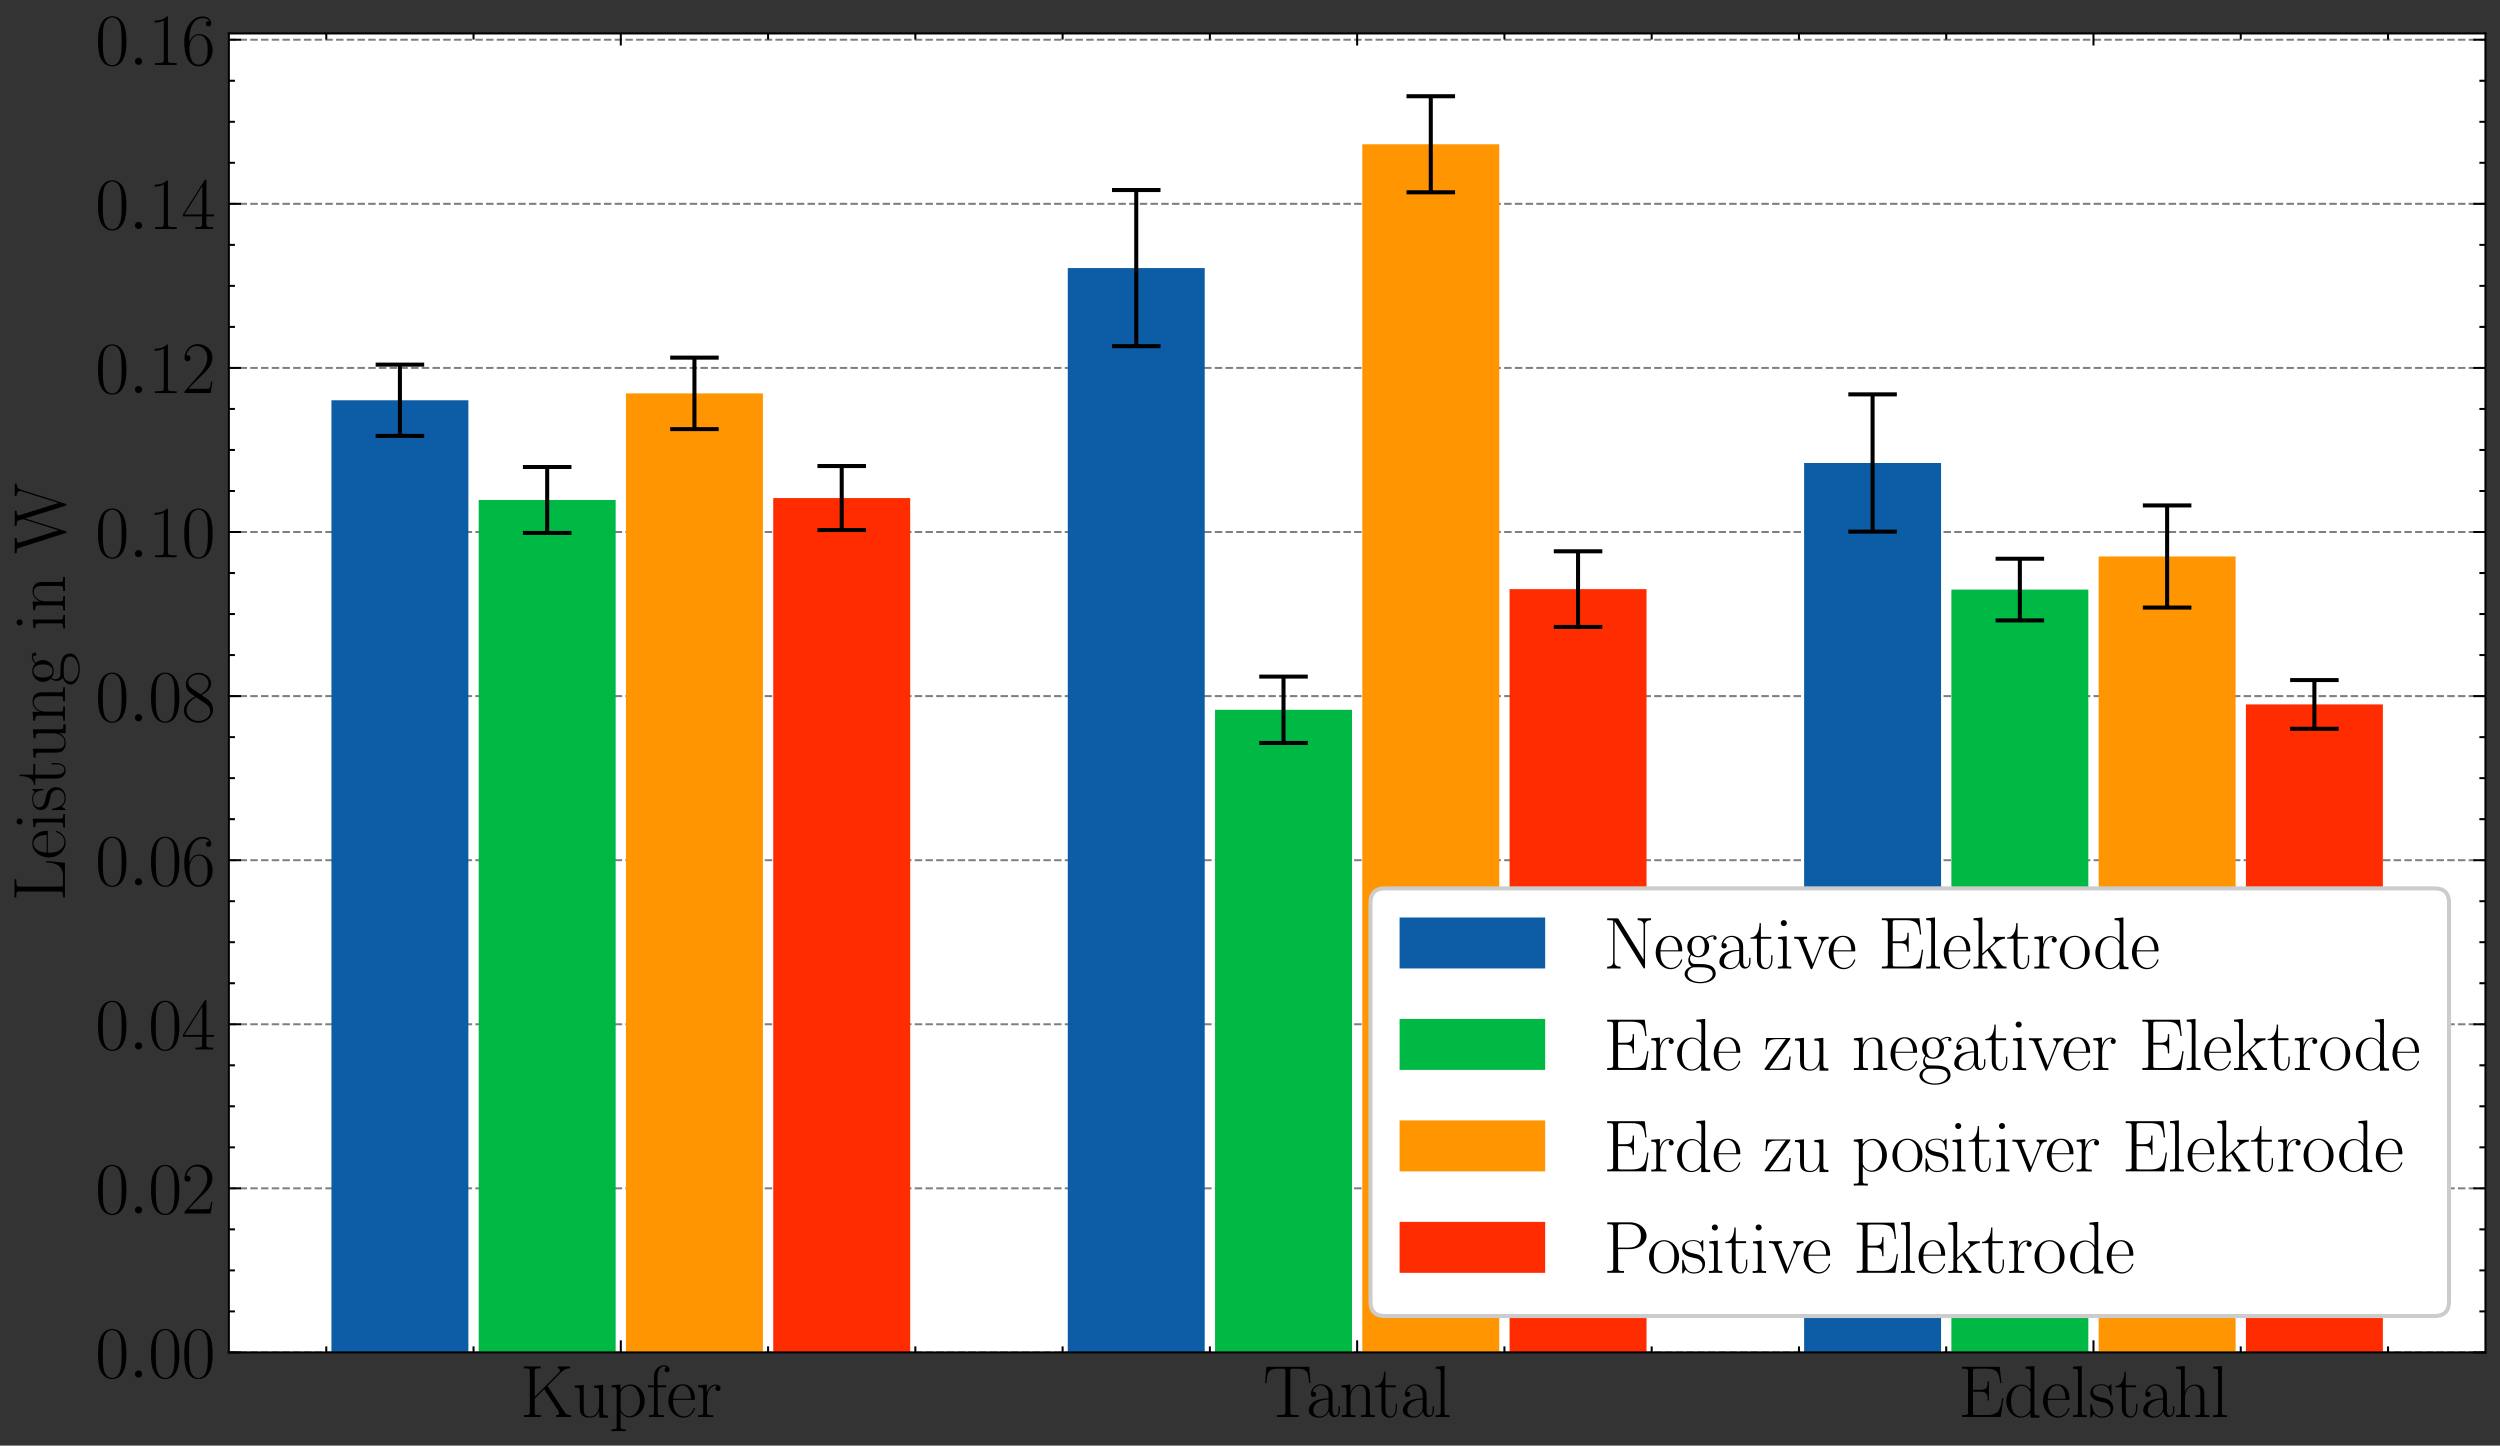 <?xml version="1.0" encoding="utf-8" standalone="no"?>
<!DOCTYPE svg PUBLIC "-//W3C//DTD SVG 1.1//EN"
  "http://www.w3.org/Graphics/SVG/1.1/DTD/svg11.dtd">
<svg xmlns:xlink="http://www.w3.org/1999/xlink" width="618.192pt" height="357.468pt" viewBox="0 0 618.192 357.468" xmlns="http://www.w3.org/2000/svg" version="1.1">
 <rect x="0" y="0" width="618.192" height="357.468" fill="#333333" stroke="none"/>
 <defs>
  <style type="text/css">*{stroke-linejoin: round; stroke-linecap: butt}</style>
 </defs>
 <g id="figure_1">
  <g id="patch_1">
   <path d="M 0 357.468 
L 618.192 357.468 
L 618.192 0 
L 0 0 
L 0 357.468 
z
" style="fill: none"/>
  </g>
  <g id="axes_1">
   <g id="patch_2">
    <path d="M 56.592 334.427 
L 614.592 334.427 
L 614.592 8.267 
L 56.592 8.267 
z
" style="fill: #ffffff"/>
   </g>
   <g id="matplotlib.axis_1">
    <g id="xtick_1">
     <g id="line2d_1">
      <defs>
       <path id="m9440e226f7" d="M 0 0 
L 0 -3 
" style="stroke: #000000; stroke-width: 0.5"/>
      </defs>
      <g>
       <use xlink:href="#m9440e226f7" x="153.512" y="334.427" style="stroke: #000000; stroke-width: 0.5"/>
      </g>
     </g>
     <g id="line2d_2">
      <defs>
       <path id="md62324f6bb" d="M 0 0 
L 0 3 
" style="stroke: #000000; stroke-width: 0.5"/>
      </defs>
      <g>
       <use xlink:href="#md62324f6bb" x="153.512" y="8.267" style="stroke: #000000; stroke-width: 0.5"/>
      </g>
     </g>
     <g id="text_1">
      <!-- Kupfer -->
      <g transform="translate(128.609 350.38)scale(0.18 -0.18)">
       <defs>
        <path id="CMR17-4b" d="M 2362 2675 
L 3469 3782 
C 3699 4006 3942 4186 4301 4186 
L 4301 4352 
C 4173 4352 4013 4352 3885 4352 
C 3712 4352 3411 4352 3245 4358 
L 3245 4192 
C 3411 4180 3437 4065 3437 4019 
C 3437 3975 3411 3905 3386 3867 
L 1261 1738 
L 1261 3900 
C 1261 4186 1331 4186 1773 4186 
L 1773 4352 
C 1587 4352 1248 4352 1050 4352 
C 851 4352 512 4352 326 4352 
L 326 4186 
C 768 4186 838 4186 838 3899 
L 838 446 
C 838 160 768 160 326 160 
L 326 0 
C 512 0 851 0 1050 0 
C 1248 0 1587 0 1773 0 
L 1773 160 
C 1331 160 1261 160 1261 447 
L 1261 1579 
L 2080 2390 
L 3290 537 
C 3328 473 3373 390 3373 326 
C 3373 160 3194 160 3110 160 
L 3110 0 
C 3315 0 3610 0 3821 0 
C 3974 0 4237 0 4384 -6 
L 4384 160 
C 4077 160 3981 198 3789 493 
L 2362 2675 
z
" transform="scale(0.016)"/>
        <path id="CMR17-75" d="M 1882 2693 
L 1882 2528 
C 2259 2528 2317 2489 2317 2186 
L 2317 1032 
C 2317 500 2029 38 1555 38 
C 1030 38 986 348 986 678 
L 986 2763 
L 211 2693 
L 211 2528 
C 467 2528 640 2528 646 2274 
L 646 1058 
C 646 633 646 361 813 183 
C 896 101 1056 -64 1517 -64 
C 2061 -64 2272 377 2323 506 
L 2330 506 
L 2330 -63 
L 3091 -63 
L 3091 128 
C 2714 128 2656 166 2656 473 
L 2656 2763 
L 1882 2693 
z
" transform="scale(0.016)"/>
        <path id="CMR17-70" d="M 1408 -1063 
C 998 -1063 973 -1037 973 -789 
L 973 402 
C 1158 134 1427 -38 1766 -38 
C 2406 -38 3053 523 3053 1388 
C 3053 2191 2496 2802 1837 2802 
C 1453 2802 1139 2592 960 2338 
L 960 2802 
L 198 2732 
L 198 2567 
C 576 2567 634 2528 634 2223 
L 634 -789 
C 634 -1031 608 -1063 198 -1063 
L 198 -1228 
C 352 -1216 634 -1216 800 -1216 
C 966 -1216 1254 -1216 1408 -1228 
L 1408 -1063 
z
M 973 2012 
C 973 2102 973 2235 1222 2471 
C 1254 2497 1472 2688 1792 2688 
C 2259 2688 2643 2108 2643 1382 
C 2643 656 2234 64 1728 64 
C 1498 64 1248 172 1056 472 
C 973 612 973 650 973 752 
L 973 2012 
z
" transform="scale(0.016)"/>
        <path id="CMR17-66" d="M 979 2560 
L 1709 2560 
L 1709 2725 
L 966 2725 
L 966 3494 
C 966 4022 1235 4352 1510 4352 
C 1594 4352 1690 4327 1754 4282 
C 1702 4269 1568 4225 1568 4067 
C 1568 3901 1696 3850 1786 3850 
C 1875 3850 2003 3901 2003 4067 
C 2003 4308 1773 4454 1517 4454 
C 1152 4454 653 4156 653 3481 
L 653 2725 
L 141 2725 
L 141 2560 
L 653 2560 
L 653 427 
C 653 184 627 153 218 153 
L 218 -13 
C 371 0 666 0 832 0 
C 1018 0 1344 0 1517 -13 
L 1517 153 
C 1056 153 979 153 979 439 
L 979 2560 
z
" transform="scale(0.016)"/>
        <path id="CMR17-65" d="M 2438 1472 
C 2464 1498 2464 1511 2464 1576 
C 2464 2238 2118 2816 1389 2816 
C 710 2816 173 2169 173 1383 
C 173 551 781 -64 1459 -64 
C 2176 -64 2458 607 2458 740 
C 2458 784 2419 784 2406 784 
C 2362 784 2355 771 2330 696 
C 2189 265 1837 51 1504 51 
C 1229 51 954 203 781 480 
C 582 803 582 1176 582 1472 
L 2438 1472 
z
M 589 1568 
C 634 2505 1126 2714 1382 2714 
C 1818 2714 2112 2297 2118 1568 
L 589 1568 
z
" transform="scale(0.016)"/>
        <path id="CMR17-72" d="M 960 1497 
C 960 2112 1222 2688 1702 2688 
C 1747 2688 1792 2682 1837 2662 
C 1837 2662 1696 2617 1696 2452 
C 1696 2298 1818 2234 1914 2234 
C 1990 2234 2131 2279 2131 2458 
C 2131 2663 1926 2790 1709 2790 
C 1222 2790 1011 2317 947 2093 
L 941 2093 
L 941 2790 
L 198 2720 
L 198 2554 
C 576 2554 634 2515 634 2208 
L 634 428 
C 634 184 608 153 198 153 
L 198 -13 
C 352 0 646 0 813 0 
C 998 0 1325 0 1498 -13 
L 1498 153 
C 1037 153 960 153 960 440 
L 960 1497 
z
" transform="scale(0.016)"/>
       </defs>
       <use xlink:href="#CMR17-4b" transform="scale(0.996)"/>
       <use xlink:href="#CMR17-75" transform="translate(71.675 0)scale(0.996)"/>
       <use xlink:href="#CMR17-70" transform="translate(122.57 0)scale(0.996)"/>
       <use xlink:href="#CMR17-66" transform="translate(173.466 0)scale(0.996)"/>
       <use xlink:href="#CMR17-65" transform="translate(200.939 0)scale(0.996)"/>
       <use xlink:href="#CMR17-72" transform="translate(241.425 0)scale(0.996)"/>
      </g>
     </g>
    </g>
    <g id="xtick_2">
     <g id="line2d_3">
      <g>
       <use xlink:href="#m9440e226f7" x="335.592" y="334.427" style="stroke: #000000; stroke-width: 0.5"/>
      </g>
     </g>
     <g id="line2d_4">
      <g>
       <use xlink:href="#md62324f6bb" x="335.592" y="8.267" style="stroke: #000000; stroke-width: 0.5"/>
      </g>
     </g>
     <g id="text_2">
      <!-- Tantal -->
      <g transform="translate(312.324 350.38)scale(0.18 -0.18)">
       <defs>
        <path id="CMR17-54" d="M 3981 4326 
L 288 4326 
L 179 2918 
L 294 2918 
C 378 3976 467 4160 1453 4160 
C 1568 4160 1754 4160 1805 4154 
C 1926 4135 1926 4058 1926 3912 
L 1926 459 
C 1926 230 1907 160 1376 160 
L 1197 160 
L 1197 0 
C 1504 0 1824 0 2138 0 
C 2451 0 2771 0 3078 0 
L 3078 160 
L 2899 160 
C 2368 160 2349 230 2349 459 
L 2349 3912 
C 2349 4052 2349 4129 2464 4154 
C 2515 4160 2701 4160 2816 4160 
C 3795 4160 3891 3976 3974 2918 
L 4090 2918 
L 3981 4326 
z
" transform="scale(0.016)"/>
        <path id="CMR17-61" d="M 2304 1653 
C 2304 2072 2304 2294 2035 2543 
C 1798 2752 1523 2816 1306 2816 
C 800 2816 435 2407 435 1971 
C 435 1728 627 1728 666 1728 
C 749 1728 896 1778 896 1954 
C 896 2112 774 2181 666 2181 
C 640 2181 608 2174 589 2168 
C 723 2592 1069 2714 1293 2714 
C 1613 2714 1965 2429 1965 1885 
L 1965 1600 
C 1587 1600 1133 1549 774 1357 
C 371 1133 256 813 256 570 
C 256 77 832 -64 1171 -64 
C 1523 -64 1850 139 1990 511 
C 2003 233 2182 -18 2464 -18 
C 2598 -18 2938 70 2938 567 
L 2938 920 
L 2822 920 
L 2822 562 
C 2822 178 2650 128 2566 128 
C 2304 128 2304 458 2304 738 
L 2304 1653 
z
M 1965 870 
C 1965 317 1568 38 1216 38 
C 896 38 646 275 646 570 
C 646 761 730 1100 1101 1305 
C 1408 1478 1760 1504 1965 1504 
L 1965 870 
z
" transform="scale(0.016)"/>
        <path id="CMR17-6e" d="M 2656 1933 
C 2656 2259 2592 2790 1837 2790 
C 1331 2790 1069 2400 973 2144 
L 966 2144 
L 966 2790 
L 211 2720 
L 211 2554 
C 589 2554 646 2515 646 2208 
L 646 428 
C 646 184 621 153 211 153 
L 211 -13 
C 365 0 646 0 813 0 
C 979 0 1267 0 1421 -13 
L 1421 153 
C 1011 153 986 178 986 428 
L 986 1658 
C 986 2247 1344 2688 1792 2688 
C 2266 2688 2317 2266 2317 1958 
L 2317 428 
C 2317 184 2291 153 1882 153 
L 1882 -13 
C 2035 0 2317 0 2483 0 
C 2650 0 2938 0 3091 -13 
L 3091 153 
C 2682 153 2656 178 2656 428 
L 2656 1933 
z
" transform="scale(0.016)"/>
        <path id="CMR17-74" d="M 966 2560 
L 1862 2560 
L 1862 2725 
L 966 2725 
L 966 3904 
L 851 3904 
C 838 3245 614 2668 70 2668 
L 70 2560 
L 627 2560 
L 627 771 
C 627 650 627 -64 1370 -64 
C 1747 -64 1965 306 1965 777 
L 1965 1140 
L 1850 1140 
L 1850 783 
C 1850 344 1677 51 1408 51 
C 1222 51 966 178 966 758 
L 966 2560 
z
" transform="scale(0.016)"/>
        <path id="CMR17-6c" d="M 979 4396 
L 218 4326 
L 218 4160 
C 595 4160 653 4122 653 3817 
L 653 426 
C 653 184 627 153 218 153 
L 218 -13 
C 371 0 653 0 813 0 
C 979 0 1261 0 1414 -13 
L 1414 153 
C 1005 153 979 178 979 426 
L 979 4396 
z
" transform="scale(0.016)"/>
       </defs>
       <use xlink:href="#CMR17-54" transform="scale(0.996)"/>
       <use xlink:href="#CMR17-61" transform="translate(58.703 0)scale(0.996)"/>
       <use xlink:href="#CMR17-6e" transform="translate(104.393 0)scale(0.996)"/>
       <use xlink:href="#CMR17-74" transform="translate(152.686 0)scale(0.996)"/>
       <use xlink:href="#CMR17-61" transform="translate(187.967 0)scale(0.996)"/>
       <use xlink:href="#CMR17-6c" transform="translate(233.657 0)scale(0.996)"/>
      </g>
     </g>
    </g>
    <g id="xtick_3">
     <g id="line2d_5">
      <g>
       <use xlink:href="#m9440e226f7" x="517.671" y="334.427" style="stroke: #000000; stroke-width: 0.5"/>
      </g>
     </g>
     <g id="line2d_6">
      <g>
       <use xlink:href="#md62324f6bb" x="517.671" y="8.267" style="stroke: #000000; stroke-width: 0.5"/>
      </g>
     </g>
     <g id="text_3">
      <!-- Edelstahl -->
      <g transform="translate(484.247 350.38)scale(0.18 -0.18)">
       <defs>
        <path id="CMR17-45" d="M 3885 1615 
L 3770 1615 
C 3629 676 3546 166 2419 166 
L 1530 166 
C 1274 166 1261 197 1261 414 
L 1261 2176 
L 1862 2176 
C 2464 2176 2522 1960 2522 1430 
L 2637 1430 
L 2637 3081 
L 2522 3081 
C 2522 2557 2464 2342 1862 2342 
L 1261 2342 
L 1261 3913 
C 1261 4128 1274 4160 1530 4160 
L 2406 4160 
C 3398 4160 3514 3769 3603 2929 
L 3718 2929 
L 3565 4325 
L 326 4325 
L 326 4160 
C 768 4160 838 4160 838 3874 
L 838 451 
C 838 166 768 166 326 166 
L 326 0 
L 3654 0 
L 3885 1615 
z
" transform="scale(0.016)"/>
        <path id="CMR17-64" d="M 1869 4326 
L 1869 4160 
C 2246 4160 2304 4122 2304 3820 
L 2304 2345 
C 2278 2377 2016 2790 1498 2790 
C 845 2790 211 2208 211 1364 
C 211 525 806 -64 1434 -64 
C 1978 -64 2259 337 2291 380 
L 2291 -63 
L 3066 -63 
L 3066 128 
C 2688 128 2630 166 2630 473 
L 2630 4396 
L 1869 4326 
z
M 2291 755 
C 2291 563 2176 390 2029 262 
C 1811 70 1594 38 1472 38 
C 1286 38 621 134 621 1356 
C 621 2612 1363 2688 1530 2688 
C 1824 2688 2061 2522 2208 2291 
C 2291 2157 2291 2138 2291 2023 
L 2291 755 
z
" transform="scale(0.016)"/>
        <path id="CMR17-73" d="M 1978 2697 
C 1978 2813 1971 2819 1933 2819 
C 1907 2819 1901 2813 1824 2717 
C 1805 2691 1747 2626 1728 2601 
C 1523 2819 1235 2819 1126 2819 
C 416 2819 160 2447 160 2076 
C 160 1498 813 1365 998 1325 
C 1402 1243 1542 1217 1677 1101 
C 1760 1025 1901 884 1901 654 
C 1901 384 1747 38 1158 38 
C 602 38 403 460 288 1021 
C 269 1110 269 1117 218 1117 
C 166 1117 160 1110 160 983 
L 160 63 
C 160 -51 166 -58 205 -58 
C 237 -58 243 -51 275 0 
C 314 57 410 211 448 276 
C 576 103 800 -64 1158 -64 
C 1792 -64 2131 283 2131 784 
C 2131 1112 1958 1285 1875 1362 
C 1683 1561 1459 1606 1190 1657 
C 838 1735 390 1825 390 2217 
C 390 2383 480 2737 1126 2737 
C 1811 2737 1850 2094 1862 1888 
C 1869 1856 1901 1849 1920 1849 
C 1978 1849 1978 1869 1978 1978 
L 1978 2697 
z
" transform="scale(0.016)"/>
        <path id="CMR17-68" d="M 2656 1933 
C 2656 2259 2592 2790 1837 2790 
C 1312 2790 1056 2368 979 2157 
L 973 2157 
L 973 4396 
L 211 4326 
L 211 4160 
C 589 4160 646 4122 646 3817 
L 646 426 
C 646 184 621 153 211 153 
L 211 -13 
C 365 0 646 0 813 0 
C 979 0 1267 0 1421 -13 
L 1421 153 
C 1011 153 986 178 986 428 
L 986 1658 
C 986 2247 1344 2688 1792 2688 
C 2266 2688 2317 2266 2317 1958 
L 2317 428 
C 2317 184 2291 153 1882 153 
L 1882 -13 
C 2035 0 2317 0 2483 0 
C 2650 0 2938 0 3091 -13 
L 3091 153 
C 2682 153 2656 178 2656 428 
L 2656 1933 
z
" transform="scale(0.016)"/>
       </defs>
       <use xlink:href="#CMR17-45" transform="scale(0.996)"/>
       <use xlink:href="#CMR17-64" transform="translate(62.586 0)scale(0.996)"/>
       <use xlink:href="#CMR17-65" transform="translate(113.482 0)scale(0.996)"/>
       <use xlink:href="#CMR17-6c" transform="translate(153.967 0)scale(0.996)"/>
       <use xlink:href="#CMR17-73" transform="translate(178.838 0)scale(0.996)"/>
       <use xlink:href="#CMR17-74" transform="translate(214.64 0)scale(0.996)"/>
       <use xlink:href="#CMR17-61" transform="translate(249.92 0)scale(0.996)"/>
       <use xlink:href="#CMR17-68" transform="translate(295.611 0)scale(0.996)"/>
       <use xlink:href="#CMR17-6c" transform="translate(346.506 0)scale(0.996)"/>
      </g>
     </g>
    </g>
    <g id="xtick_4">
     <g id="line2d_7">
      <defs>
       <path id="m5957a2a164" d="M 0 0 
L 0 -1.5 
" style="stroke: #000000; stroke-width: 0.5"/>
      </defs>
      <g>
       <use xlink:href="#m5957a2a164" x="80.681" y="334.427" style="stroke: #000000; stroke-width: 0.5"/>
      </g>
     </g>
     <g id="line2d_8">
      <defs>
       <path id="mc82c475ee7" d="M 0 0 
L 0 1.5 
" style="stroke: #000000; stroke-width: 0.5"/>
      </defs>
      <g>
       <use xlink:href="#mc82c475ee7" x="80.681" y="8.267" style="stroke: #000000; stroke-width: 0.5"/>
      </g>
     </g>
    </g>
    <g id="xtick_5">
     <g id="line2d_9">
      <g>
       <use xlink:href="#m5957a2a164" x="117.097" y="334.427" style="stroke: #000000; stroke-width: 0.5"/>
      </g>
     </g>
     <g id="line2d_10">
      <g>
       <use xlink:href="#mc82c475ee7" x="117.097" y="8.267" style="stroke: #000000; stroke-width: 0.5"/>
      </g>
     </g>
    </g>
    <g id="xtick_6">
     <g id="line2d_11">
      <g>
       <use xlink:href="#m5957a2a164" x="189.928" y="334.427" style="stroke: #000000; stroke-width: 0.5"/>
      </g>
     </g>
     <g id="line2d_12">
      <g>
       <use xlink:href="#mc82c475ee7" x="189.928" y="8.267" style="stroke: #000000; stroke-width: 0.5"/>
      </g>
     </g>
    </g>
    <g id="xtick_7">
     <g id="line2d_13">
      <g>
       <use xlink:href="#m5957a2a164" x="226.344" y="334.427" style="stroke: #000000; stroke-width: 0.5"/>
      </g>
     </g>
     <g id="line2d_14">
      <g>
       <use xlink:href="#mc82c475ee7" x="226.344" y="8.267" style="stroke: #000000; stroke-width: 0.5"/>
      </g>
     </g>
    </g>
    <g id="xtick_8">
     <g id="line2d_15">
      <g>
       <use xlink:href="#m5957a2a164" x="262.76" y="334.427" style="stroke: #000000; stroke-width: 0.5"/>
      </g>
     </g>
     <g id="line2d_16">
      <g>
       <use xlink:href="#mc82c475ee7" x="262.76" y="8.267" style="stroke: #000000; stroke-width: 0.5"/>
      </g>
     </g>
    </g>
    <g id="xtick_9">
     <g id="line2d_17">
      <g>
       <use xlink:href="#m5957a2a164" x="299.176" y="334.427" style="stroke: #000000; stroke-width: 0.5"/>
      </g>
     </g>
     <g id="line2d_18">
      <g>
       <use xlink:href="#mc82c475ee7" x="299.176" y="8.267" style="stroke: #000000; stroke-width: 0.5"/>
      </g>
     </g>
    </g>
    <g id="xtick_10">
     <g id="line2d_19">
      <g>
       <use xlink:href="#m5957a2a164" x="372.008" y="334.427" style="stroke: #000000; stroke-width: 0.5"/>
      </g>
     </g>
     <g id="line2d_20">
      <g>
       <use xlink:href="#mc82c475ee7" x="372.008" y="8.267" style="stroke: #000000; stroke-width: 0.5"/>
      </g>
     </g>
    </g>
    <g id="xtick_11">
     <g id="line2d_21">
      <g>
       <use xlink:href="#m5957a2a164" x="408.423" y="334.427" style="stroke: #000000; stroke-width: 0.5"/>
      </g>
     </g>
     <g id="line2d_22">
      <g>
       <use xlink:href="#mc82c475ee7" x="408.423" y="8.267" style="stroke: #000000; stroke-width: 0.5"/>
      </g>
     </g>
    </g>
    <g id="xtick_12">
     <g id="line2d_23">
      <g>
       <use xlink:href="#m5957a2a164" x="444.839" y="334.427" style="stroke: #000000; stroke-width: 0.5"/>
      </g>
     </g>
     <g id="line2d_24">
      <g>
       <use xlink:href="#mc82c475ee7" x="444.839" y="8.267" style="stroke: #000000; stroke-width: 0.5"/>
      </g>
     </g>
    </g>
    <g id="xtick_13">
     <g id="line2d_25">
      <g>
       <use xlink:href="#m5957a2a164" x="481.255" y="334.427" style="stroke: #000000; stroke-width: 0.5"/>
      </g>
     </g>
     <g id="line2d_26">
      <g>
       <use xlink:href="#mc82c475ee7" x="481.255" y="8.267" style="stroke: #000000; stroke-width: 0.5"/>
      </g>
     </g>
    </g>
    <g id="xtick_14">
     <g id="line2d_27">
      <g>
       <use xlink:href="#m5957a2a164" x="554.087" y="334.427" style="stroke: #000000; stroke-width: 0.5"/>
      </g>
     </g>
     <g id="line2d_28">
      <g>
       <use xlink:href="#mc82c475ee7" x="554.087" y="8.267" style="stroke: #000000; stroke-width: 0.5"/>
      </g>
     </g>
    </g>
    <g id="xtick_15">
     <g id="line2d_29">
      <g>
       <use xlink:href="#m5957a2a164" x="590.503" y="334.427" style="stroke: #000000; stroke-width: 0.5"/>
      </g>
     </g>
     <g id="line2d_30">
      <g>
       <use xlink:href="#mc82c475ee7" x="590.503" y="8.267" style="stroke: #000000; stroke-width: 0.5"/>
      </g>
     </g>
    </g>
   </g>
   <g id="matplotlib.axis_2">
    <g id="ytick_1">
     <g id="line2d_31">
      <path d="M 56.592 334.427 
L 614.592 334.427 
" clip-path="url(#p4ae20ce0c6)" style="fill: none; stroke-dasharray: 1.85,0.8; stroke-dashoffset: 0; stroke: #000000; stroke-opacity: 0.5; stroke-width: 0.5"/>
     </g>
     <g id="line2d_32">
      <defs>
       <path id="mfe4cc682d6" d="M 0 0 
L 3 0 
" style="stroke: #000000; stroke-width: 0.5"/>
      </defs>
      <g>
       <use xlink:href="#mfe4cc682d6" x="56.592" y="334.427" style="stroke: #000000; stroke-width: 0.5"/>
      </g>
     </g>
     <g id="line2d_33">
      <defs>
       <path id="mb95ae85914" d="M 0 0 
L -3 0 
" style="stroke: #000000; stroke-width: 0.5"/>
      </defs>
      <g>
       <use xlink:href="#mb95ae85914" x="614.592" y="334.427" style="stroke: #000000; stroke-width: 0.5"/>
      </g>
     </g>
     <g id="text_4">
      <!-- $\mathdefault{0.00}$ -->
      <g transform="translate(23.541 340.654)scale(0.18 -0.18)">
       <defs>
        <path id="CMR17-30" d="M 2688 2025 
C 2688 2416 2682 3080 2413 3591 
C 2176 4039 1798 4198 1466 4198 
C 1158 4198 768 4058 525 3597 
C 269 3118 243 2524 243 2025 
C 243 1661 250 1106 448 619 
C 723 -39 1216 -128 1466 -128 
C 1760 -128 2208 -7 2470 600 
C 2662 1042 2688 1559 2688 2025 
z
M 1466 -26 
C 1056 -26 813 325 723 812 
C 653 1188 653 1738 653 2096 
C 653 2588 653 2997 736 3387 
C 858 3929 1216 4096 1466 4096 
C 1728 4096 2067 3923 2189 3400 
C 2272 3036 2278 2607 2278 2096 
C 2278 1680 2278 1169 2202 792 
C 2067 95 1690 -26 1466 -26 
z
" transform="scale(0.016)"/>
        <path id="CMMI12-3a" d="M 1178 307 
C 1178 492 1024 619 870 619 
C 685 619 557 466 557 313 
C 557 128 710 0 864 0 
C 1050 0 1178 153 1178 307 
z
" transform="scale(0.016)"/>
       </defs>
       <use xlink:href="#CMR17-30" transform="scale(0.996)"/>
       <use xlink:href="#CMMI12-3a" transform="translate(45.69 0)scale(0.996)"/>
       <use xlink:href="#CMR17-30" transform="translate(72.788 0)scale(0.996)"/>
       <use xlink:href="#CMR17-30" transform="translate(118.478 0)scale(0.996)"/>
      </g>
     </g>
    </g>
    <g id="ytick_2">
     <g id="line2d_34">
      <path d="M 56.592 293.852 
L 614.592 293.852 
" clip-path="url(#p4ae20ce0c6)" style="fill: none; stroke-dasharray: 1.85,0.8; stroke-dashoffset: 0; stroke: #000000; stroke-opacity: 0.5; stroke-width: 0.5"/>
     </g>
     <g id="line2d_35">
      <g>
       <use xlink:href="#mfe4cc682d6" x="56.592" y="293.852" style="stroke: #000000; stroke-width: 0.5"/>
      </g>
     </g>
     <g id="line2d_36">
      <g>
       <use xlink:href="#mb95ae85914" x="614.592" y="293.852" style="stroke: #000000; stroke-width: 0.5"/>
      </g>
     </g>
     <g id="text_5">
      <!-- $\mathdefault{0.02}$ -->
      <g transform="translate(23.541 300.079)scale(0.18 -0.18)">
       <defs>
        <path id="CMR17-32" d="M 2669 989 
L 2554 989 
C 2490 536 2438 459 2413 420 
C 2381 369 1920 369 1830 369 
L 602 369 
C 832 619 1280 1072 1824 1597 
C 2214 1967 2669 2402 2669 3035 
C 2669 3790 2067 4224 1395 4224 
C 691 4224 262 3604 262 3030 
C 262 2780 448 2748 525 2748 
C 589 2748 781 2787 781 3010 
C 781 3207 614 3264 525 3264 
C 486 3264 448 3258 422 3245 
C 544 3790 915 4058 1306 4058 
C 1862 4058 2227 3617 2227 3035 
C 2227 2479 1901 2000 1536 1584 
L 262 146 
L 262 0 
L 2515 0 
L 2669 989 
z
" transform="scale(0.016)"/>
       </defs>
       <use xlink:href="#CMR17-30" transform="scale(0.996)"/>
       <use xlink:href="#CMMI12-3a" transform="translate(45.69 0)scale(0.996)"/>
       <use xlink:href="#CMR17-30" transform="translate(72.788 0)scale(0.996)"/>
       <use xlink:href="#CMR17-32" transform="translate(118.478 0)scale(0.996)"/>
      </g>
     </g>
    </g>
    <g id="ytick_3">
     <g id="line2d_37">
      <path d="M 56.592 253.277 
L 614.592 253.277 
" clip-path="url(#p4ae20ce0c6)" style="fill: none; stroke-dasharray: 1.85,0.8; stroke-dashoffset: 0; stroke: #000000; stroke-opacity: 0.5; stroke-width: 0.5"/>
     </g>
     <g id="line2d_38">
      <g>
       <use xlink:href="#mfe4cc682d6" x="56.592" y="253.277" style="stroke: #000000; stroke-width: 0.5"/>
      </g>
     </g>
     <g id="line2d_39">
      <g>
       <use xlink:href="#mb95ae85914" x="614.592" y="253.277" style="stroke: #000000; stroke-width: 0.5"/>
      </g>
     </g>
     <g id="text_6">
      <!-- $\mathdefault{0.04}$ -->
      <g transform="translate(23.541 259.504)scale(0.18 -0.18)">
       <defs>
        <path id="CMR17-34" d="M 2150 4122 
C 2150 4256 2144 4256 2029 4256 
L 128 1254 
L 128 1088 
L 1779 1088 
L 1779 457 
C 1779 224 1766 160 1318 160 
L 1197 160 
L 1197 0 
C 1402 0 1747 0 1965 0 
C 2182 0 2528 0 2733 0 
L 2733 160 
L 2611 160 
C 2163 160 2150 224 2150 457 
L 2150 1088 
L 2803 1088 
L 2803 1254 
L 2150 1254 
L 2150 4122 
z
M 1798 3703 
L 1798 1254 
L 256 1254 
L 1798 3703 
z
" transform="scale(0.016)"/>
       </defs>
       <use xlink:href="#CMR17-30" transform="scale(0.996)"/>
       <use xlink:href="#CMMI12-3a" transform="translate(45.69 0)scale(0.996)"/>
       <use xlink:href="#CMR17-30" transform="translate(72.788 0)scale(0.996)"/>
       <use xlink:href="#CMR17-34" transform="translate(118.478 0)scale(0.996)"/>
      </g>
     </g>
    </g>
    <g id="ytick_4">
     <g id="line2d_40">
      <path d="M 56.592 212.702 
L 614.592 212.702 
" clip-path="url(#p4ae20ce0c6)" style="fill: none; stroke-dasharray: 1.85,0.8; stroke-dashoffset: 0; stroke: #000000; stroke-opacity: 0.5; stroke-width: 0.5"/>
     </g>
     <g id="line2d_41">
      <g>
       <use xlink:href="#mfe4cc682d6" x="56.592" y="212.702" style="stroke: #000000; stroke-width: 0.5"/>
      </g>
     </g>
     <g id="line2d_42">
      <g>
       <use xlink:href="#mb95ae85914" x="614.592" y="212.702" style="stroke: #000000; stroke-width: 0.5"/>
      </g>
     </g>
     <g id="text_7">
      <!-- $\mathdefault{0.06}$ -->
      <g transform="translate(23.541 218.929)scale(0.18 -0.18)">
       <defs>
        <path id="CMR17-36" d="M 678 2176 
C 678 3690 1395 4032 1811 4032 
C 1946 4032 2272 4009 2400 3776 
C 2298 3776 2106 3776 2106 3553 
C 2106 3381 2246 3323 2336 3323 
C 2394 3323 2566 3348 2566 3560 
C 2566 3954 2246 4179 1805 4179 
C 1043 4179 243 3390 243 1984 
C 243 253 966 -128 1478 -128 
C 2099 -128 2688 427 2688 1283 
C 2688 2081 2170 2662 1517 2662 
C 1126 2662 838 2407 678 1960 
L 678 2176 
z
M 1478 25 
C 691 25 691 1200 691 1436 
C 691 1896 909 2560 1504 2560 
C 1613 2560 1926 2560 2138 2120 
C 2253 1870 2253 1609 2253 1289 
C 2253 944 2253 690 2118 434 
C 1978 171 1773 25 1478 25 
z
" transform="scale(0.016)"/>
       </defs>
       <use xlink:href="#CMR17-30" transform="scale(0.996)"/>
       <use xlink:href="#CMMI12-3a" transform="translate(45.69 0)scale(0.996)"/>
       <use xlink:href="#CMR17-30" transform="translate(72.788 0)scale(0.996)"/>
       <use xlink:href="#CMR17-36" transform="translate(118.478 0)scale(0.996)"/>
      </g>
     </g>
    </g>
    <g id="ytick_5">
     <g id="line2d_43">
      <path d="M 56.592 172.127 
L 614.592 172.127 
" clip-path="url(#p4ae20ce0c6)" style="fill: none; stroke-dasharray: 1.85,0.8; stroke-dashoffset: 0; stroke: #000000; stroke-opacity: 0.5; stroke-width: 0.5"/>
     </g>
     <g id="line2d_44">
      <g>
       <use xlink:href="#mfe4cc682d6" x="56.592" y="172.127" style="stroke: #000000; stroke-width: 0.5"/>
      </g>
     </g>
     <g id="line2d_45">
      <g>
       <use xlink:href="#mb95ae85914" x="614.592" y="172.127" style="stroke: #000000; stroke-width: 0.5"/>
      </g>
     </g>
     <g id="text_8">
      <!-- $\mathdefault{0.08}$ -->
      <g transform="translate(23.541 178.353)scale(0.18 -0.18)">
       <defs>
        <path id="CMR17-38" d="M 1741 2264 
C 2144 2467 2554 2773 2554 3263 
C 2554 3841 1990 4179 1472 4179 
C 890 4179 378 3759 378 3180 
C 378 3021 416 2747 666 2505 
C 730 2442 998 2251 1171 2130 
C 883 1983 211 1634 211 934 
C 211 279 838 -128 1459 -128 
C 2144 -128 2720 362 2720 1010 
C 2720 1590 2330 1857 2074 2029 
L 1741 2264 
z
M 902 2822 
C 851 2854 595 3051 595 3351 
C 595 3739 998 4032 1459 4032 
C 1965 4032 2336 3676 2336 3262 
C 2336 2669 1670 2331 1638 2331 
C 1632 2331 1626 2331 1574 2370 
L 902 2822 
z
M 2080 1519 
C 2176 1449 2483 1240 2483 851 
C 2483 381 2010 25 1472 25 
C 890 25 448 438 448 940 
C 448 1443 838 1862 1280 2060 
L 2080 1519 
z
" transform="scale(0.016)"/>
       </defs>
       <use xlink:href="#CMR17-30" transform="scale(0.996)"/>
       <use xlink:href="#CMMI12-3a" transform="translate(45.69 0)scale(0.996)"/>
       <use xlink:href="#CMR17-30" transform="translate(72.788 0)scale(0.996)"/>
       <use xlink:href="#CMR17-38" transform="translate(118.478 0)scale(0.996)"/>
      </g>
     </g>
    </g>
    <g id="ytick_6">
     <g id="line2d_46">
      <path d="M 56.592 131.552 
L 614.592 131.552 
" clip-path="url(#p4ae20ce0c6)" style="fill: none; stroke-dasharray: 1.85,0.8; stroke-dashoffset: 0; stroke: #000000; stroke-opacity: 0.5; stroke-width: 0.5"/>
     </g>
     <g id="line2d_47">
      <g>
       <use xlink:href="#mfe4cc682d6" x="56.592" y="131.552" style="stroke: #000000; stroke-width: 0.5"/>
      </g>
     </g>
     <g id="line2d_48">
      <g>
       <use xlink:href="#mb95ae85914" x="614.592" y="131.552" style="stroke: #000000; stroke-width: 0.5"/>
      </g>
     </g>
     <g id="text_9">
      <!-- $\mathdefault{0.10}$ -->
      <g transform="translate(23.541 137.778)scale(0.18 -0.18)">
       <defs>
        <path id="CMR17-31" d="M 1702 4058 
C 1702 4192 1696 4192 1606 4192 
C 1357 3916 979 3827 621 3827 
C 602 3827 570 3827 563 3808 
C 557 3795 557 3782 557 3648 
C 755 3648 1088 3686 1344 3839 
L 1344 461 
C 1344 236 1331 160 781 160 
L 589 160 
L 589 0 
C 896 0 1216 0 1523 0 
C 1830 0 2150 0 2458 0 
L 2458 160 
L 2266 160 
C 1715 160 1702 230 1702 458 
L 1702 4058 
z
" transform="scale(0.016)"/>
       </defs>
       <use xlink:href="#CMR17-30" transform="scale(0.996)"/>
       <use xlink:href="#CMMI12-3a" transform="translate(45.69 0)scale(0.996)"/>
       <use xlink:href="#CMR17-31" transform="translate(72.788 0)scale(0.996)"/>
       <use xlink:href="#CMR17-30" transform="translate(118.478 0)scale(0.996)"/>
      </g>
     </g>
    </g>
    <g id="ytick_7">
     <g id="line2d_49">
      <path d="M 56.592 90.977 
L 614.592 90.977 
" clip-path="url(#p4ae20ce0c6)" style="fill: none; stroke-dasharray: 1.85,0.8; stroke-dashoffset: 0; stroke: #000000; stroke-opacity: 0.5; stroke-width: 0.5"/>
     </g>
     <g id="line2d_50">
      <g>
       <use xlink:href="#mfe4cc682d6" x="56.592" y="90.977" style="stroke: #000000; stroke-width: 0.5"/>
      </g>
     </g>
     <g id="line2d_51">
      <g>
       <use xlink:href="#mb95ae85914" x="614.592" y="90.977" style="stroke: #000000; stroke-width: 0.5"/>
      </g>
     </g>
     <g id="text_10">
      <!-- $\mathdefault{0.12}$ -->
      <g transform="translate(23.541 97.203)scale(0.18 -0.18)">
       <use xlink:href="#CMR17-30" transform="scale(0.996)"/>
       <use xlink:href="#CMMI12-3a" transform="translate(45.69 0)scale(0.996)"/>
       <use xlink:href="#CMR17-31" transform="translate(72.788 0)scale(0.996)"/>
       <use xlink:href="#CMR17-32" transform="translate(118.478 0)scale(0.996)"/>
      </g>
     </g>
    </g>
    <g id="ytick_8">
     <g id="line2d_52">
      <path d="M 56.592 50.402 
L 614.592 50.402 
" clip-path="url(#p4ae20ce0c6)" style="fill: none; stroke-dasharray: 1.85,0.8; stroke-dashoffset: 0; stroke: #000000; stroke-opacity: 0.5; stroke-width: 0.5"/>
     </g>
     <g id="line2d_53">
      <g>
       <use xlink:href="#mfe4cc682d6" x="56.592" y="50.402" style="stroke: #000000; stroke-width: 0.5"/>
      </g>
     </g>
     <g id="line2d_54">
      <g>
       <use xlink:href="#mb95ae85914" x="614.592" y="50.402" style="stroke: #000000; stroke-width: 0.5"/>
      </g>
     </g>
     <g id="text_11">
      <!-- $\mathdefault{0.14}$ -->
      <g transform="translate(23.541 56.628)scale(0.18 -0.18)">
       <use xlink:href="#CMR17-30" transform="scale(0.996)"/>
       <use xlink:href="#CMMI12-3a" transform="translate(45.69 0)scale(0.996)"/>
       <use xlink:href="#CMR17-31" transform="translate(72.788 0)scale(0.996)"/>
       <use xlink:href="#CMR17-34" transform="translate(118.478 0)scale(0.996)"/>
      </g>
     </g>
    </g>
    <g id="ytick_9">
     <g id="line2d_55">
      <path d="M 56.592 9.827 
L 614.592 9.827 
" clip-path="url(#p4ae20ce0c6)" style="fill: none; stroke-dasharray: 1.85,0.8; stroke-dashoffset: 0; stroke: #000000; stroke-opacity: 0.5; stroke-width: 0.5"/>
     </g>
     <g id="line2d_56">
      <g>
       <use xlink:href="#mfe4cc682d6" x="56.592" y="9.827" style="stroke: #000000; stroke-width: 0.5"/>
      </g>
     </g>
     <g id="line2d_57">
      <g>
       <use xlink:href="#mb95ae85914" x="614.592" y="9.827" style="stroke: #000000; stroke-width: 0.5"/>
      </g>
     </g>
     <g id="text_12">
      <!-- $\mathdefault{0.16}$ -->
      <g transform="translate(23.541 16.053)scale(0.18 -0.18)">
       <use xlink:href="#CMR17-30" transform="scale(0.996)"/>
       <use xlink:href="#CMMI12-3a" transform="translate(45.69 0)scale(0.996)"/>
       <use xlink:href="#CMR17-31" transform="translate(72.788 0)scale(0.996)"/>
       <use xlink:href="#CMR17-36" transform="translate(118.478 0)scale(0.996)"/>
      </g>
     </g>
    </g>
    <g id="ytick_10">
     <g id="line2d_58">
      <defs>
       <path id="maaab4b7bc9" d="M 0 0 
L 1.5 0 
" style="stroke: #000000; stroke-width: 0.5"/>
      </defs>
      <g>
       <use xlink:href="#maaab4b7bc9" x="56.592" y="324.283" style="stroke: #000000; stroke-width: 0.5"/>
      </g>
     </g>
     <g id="line2d_59">
      <defs>
       <path id="m27b18030ee" d="M 0 0 
L -1.5 0 
" style="stroke: #000000; stroke-width: 0.5"/>
      </defs>
      <g>
       <use xlink:href="#m27b18030ee" x="614.592" y="324.283" style="stroke: #000000; stroke-width: 0.5"/>
      </g>
     </g>
    </g>
    <g id="ytick_11">
     <g id="line2d_60">
      <g>
       <use xlink:href="#maaab4b7bc9" x="56.592" y="314.14" style="stroke: #000000; stroke-width: 0.5"/>
      </g>
     </g>
     <g id="line2d_61">
      <g>
       <use xlink:href="#m27b18030ee" x="614.592" y="314.14" style="stroke: #000000; stroke-width: 0.5"/>
      </g>
     </g>
    </g>
    <g id="ytick_12">
     <g id="line2d_62">
      <g>
       <use xlink:href="#maaab4b7bc9" x="56.592" y="303.996" style="stroke: #000000; stroke-width: 0.5"/>
      </g>
     </g>
     <g id="line2d_63">
      <g>
       <use xlink:href="#m27b18030ee" x="614.592" y="303.996" style="stroke: #000000; stroke-width: 0.5"/>
      </g>
     </g>
    </g>
    <g id="ytick_13">
     <g id="line2d_64">
      <g>
       <use xlink:href="#maaab4b7bc9" x="56.592" y="283.708" style="stroke: #000000; stroke-width: 0.5"/>
      </g>
     </g>
     <g id="line2d_65">
      <g>
       <use xlink:href="#m27b18030ee" x="614.592" y="283.708" style="stroke: #000000; stroke-width: 0.5"/>
      </g>
     </g>
    </g>
    <g id="ytick_14">
     <g id="line2d_66">
      <g>
       <use xlink:href="#maaab4b7bc9" x="56.592" y="273.564" style="stroke: #000000; stroke-width: 0.5"/>
      </g>
     </g>
     <g id="line2d_67">
      <g>
       <use xlink:href="#m27b18030ee" x="614.592" y="273.564" style="stroke: #000000; stroke-width: 0.5"/>
      </g>
     </g>
    </g>
    <g id="ytick_15">
     <g id="line2d_68">
      <g>
       <use xlink:href="#maaab4b7bc9" x="56.592" y="263.421" style="stroke: #000000; stroke-width: 0.5"/>
      </g>
     </g>
     <g id="line2d_69">
      <g>
       <use xlink:href="#m27b18030ee" x="614.592" y="263.421" style="stroke: #000000; stroke-width: 0.5"/>
      </g>
     </g>
    </g>
    <g id="ytick_16">
     <g id="line2d_70">
      <g>
       <use xlink:href="#maaab4b7bc9" x="56.592" y="243.133" style="stroke: #000000; stroke-width: 0.5"/>
      </g>
     </g>
     <g id="line2d_71">
      <g>
       <use xlink:href="#m27b18030ee" x="614.592" y="243.133" style="stroke: #000000; stroke-width: 0.5"/>
      </g>
     </g>
    </g>
    <g id="ytick_17">
     <g id="line2d_72">
      <g>
       <use xlink:href="#maaab4b7bc9" x="56.592" y="232.989" style="stroke: #000000; stroke-width: 0.5"/>
      </g>
     </g>
     <g id="line2d_73">
      <g>
       <use xlink:href="#m27b18030ee" x="614.592" y="232.989" style="stroke: #000000; stroke-width: 0.5"/>
      </g>
     </g>
    </g>
    <g id="ytick_18">
     <g id="line2d_74">
      <g>
       <use xlink:href="#maaab4b7bc9" x="56.592" y="222.846" style="stroke: #000000; stroke-width: 0.5"/>
      </g>
     </g>
     <g id="line2d_75">
      <g>
       <use xlink:href="#m27b18030ee" x="614.592" y="222.846" style="stroke: #000000; stroke-width: 0.5"/>
      </g>
     </g>
    </g>
    <g id="ytick_19">
     <g id="line2d_76">
      <g>
       <use xlink:href="#maaab4b7bc9" x="56.592" y="202.558" style="stroke: #000000; stroke-width: 0.5"/>
      </g>
     </g>
     <g id="line2d_77">
      <g>
       <use xlink:href="#m27b18030ee" x="614.592" y="202.558" style="stroke: #000000; stroke-width: 0.5"/>
      </g>
     </g>
    </g>
    <g id="ytick_20">
     <g id="line2d_78">
      <g>
       <use xlink:href="#maaab4b7bc9" x="56.592" y="192.414" style="stroke: #000000; stroke-width: 0.5"/>
      </g>
     </g>
     <g id="line2d_79">
      <g>
       <use xlink:href="#m27b18030ee" x="614.592" y="192.414" style="stroke: #000000; stroke-width: 0.5"/>
      </g>
     </g>
    </g>
    <g id="ytick_21">
     <g id="line2d_80">
      <g>
       <use xlink:href="#maaab4b7bc9" x="56.592" y="182.271" style="stroke: #000000; stroke-width: 0.5"/>
      </g>
     </g>
     <g id="line2d_81">
      <g>
       <use xlink:href="#m27b18030ee" x="614.592" y="182.271" style="stroke: #000000; stroke-width: 0.5"/>
      </g>
     </g>
    </g>
    <g id="ytick_22">
     <g id="line2d_82">
      <g>
       <use xlink:href="#maaab4b7bc9" x="56.592" y="161.983" style="stroke: #000000; stroke-width: 0.5"/>
      </g>
     </g>
     <g id="line2d_83">
      <g>
       <use xlink:href="#m27b18030ee" x="614.592" y="161.983" style="stroke: #000000; stroke-width: 0.5"/>
      </g>
     </g>
    </g>
    <g id="ytick_23">
     <g id="line2d_84">
      <g>
       <use xlink:href="#maaab4b7bc9" x="56.592" y="151.839" style="stroke: #000000; stroke-width: 0.5"/>
      </g>
     </g>
     <g id="line2d_85">
      <g>
       <use xlink:href="#m27b18030ee" x="614.592" y="151.839" style="stroke: #000000; stroke-width: 0.5"/>
      </g>
     </g>
    </g>
    <g id="ytick_24">
     <g id="line2d_86">
      <g>
       <use xlink:href="#maaab4b7bc9" x="56.592" y="141.696" style="stroke: #000000; stroke-width: 0.5"/>
      </g>
     </g>
     <g id="line2d_87">
      <g>
       <use xlink:href="#m27b18030ee" x="614.592" y="141.696" style="stroke: #000000; stroke-width: 0.5"/>
      </g>
     </g>
    </g>
    <g id="ytick_25">
     <g id="line2d_88">
      <g>
       <use xlink:href="#maaab4b7bc9" x="56.592" y="121.408" style="stroke: #000000; stroke-width: 0.5"/>
      </g>
     </g>
     <g id="line2d_89">
      <g>
       <use xlink:href="#m27b18030ee" x="614.592" y="121.408" style="stroke: #000000; stroke-width: 0.5"/>
      </g>
     </g>
    </g>
    <g id="ytick_26">
     <g id="line2d_90">
      <g>
       <use xlink:href="#maaab4b7bc9" x="56.592" y="111.264" style="stroke: #000000; stroke-width: 0.5"/>
      </g>
     </g>
     <g id="line2d_91">
      <g>
       <use xlink:href="#m27b18030ee" x="614.592" y="111.264" style="stroke: #000000; stroke-width: 0.5"/>
      </g>
     </g>
    </g>
    <g id="ytick_27">
     <g id="line2d_92">
      <g>
       <use xlink:href="#maaab4b7bc9" x="56.592" y="101.121" style="stroke: #000000; stroke-width: 0.5"/>
      </g>
     </g>
     <g id="line2d_93">
      <g>
       <use xlink:href="#m27b18030ee" x="614.592" y="101.121" style="stroke: #000000; stroke-width: 0.5"/>
      </g>
     </g>
    </g>
    <g id="ytick_28">
     <g id="line2d_94">
      <g>
       <use xlink:href="#maaab4b7bc9" x="56.592" y="80.833" style="stroke: #000000; stroke-width: 0.5"/>
      </g>
     </g>
     <g id="line2d_95">
      <g>
       <use xlink:href="#m27b18030ee" x="614.592" y="80.833" style="stroke: #000000; stroke-width: 0.5"/>
      </g>
     </g>
    </g>
    <g id="ytick_29">
     <g id="line2d_96">
      <g>
       <use xlink:href="#maaab4b7bc9" x="56.592" y="70.689" style="stroke: #000000; stroke-width: 0.5"/>
      </g>
     </g>
     <g id="line2d_97">
      <g>
       <use xlink:href="#m27b18030ee" x="614.592" y="70.689" style="stroke: #000000; stroke-width: 0.5"/>
      </g>
     </g>
    </g>
    <g id="ytick_30">
     <g id="line2d_98">
      <g>
       <use xlink:href="#maaab4b7bc9" x="56.592" y="60.545" style="stroke: #000000; stroke-width: 0.5"/>
      </g>
     </g>
     <g id="line2d_99">
      <g>
       <use xlink:href="#m27b18030ee" x="614.592" y="60.545" style="stroke: #000000; stroke-width: 0.5"/>
      </g>
     </g>
    </g>
    <g id="ytick_31">
     <g id="line2d_100">
      <g>
       <use xlink:href="#maaab4b7bc9" x="56.592" y="40.258" style="stroke: #000000; stroke-width: 0.5"/>
      </g>
     </g>
     <g id="line2d_101">
      <g>
       <use xlink:href="#m27b18030ee" x="614.592" y="40.258" style="stroke: #000000; stroke-width: 0.5"/>
      </g>
     </g>
    </g>
    <g id="ytick_32">
     <g id="line2d_102">
      <g>
       <use xlink:href="#maaab4b7bc9" x="56.592" y="30.114" style="stroke: #000000; stroke-width: 0.5"/>
      </g>
     </g>
     <g id="line2d_103">
      <g>
       <use xlink:href="#m27b18030ee" x="614.592" y="30.114" style="stroke: #000000; stroke-width: 0.5"/>
      </g>
     </g>
    </g>
    <g id="ytick_33">
     <g id="line2d_104">
      <g>
       <use xlink:href="#maaab4b7bc9" x="56.592" y="19.97" style="stroke: #000000; stroke-width: 0.5"/>
      </g>
     </g>
     <g id="line2d_105">
      <g>
       <use xlink:href="#m27b18030ee" x="614.592" y="19.97" style="stroke: #000000; stroke-width: 0.5"/>
      </g>
     </g>
    </g>
    <g id="text_13">
     <!-- Leistung in W -->
     <g transform="translate(16.053 222.855)rotate(-90)scale(0.18 -0.18)">
      <defs>
       <path id="CMR17-4c" d="M 3469 1615 
L 3354 1615 
C 3302 983 3219 166 2125 166 
L 1530 166 
C 1274 166 1261 197 1261 414 
L 1261 3898 
C 1261 4129 1274 4192 1760 4192 
L 1901 4192 
L 1901 4352 
C 1638 4352 1331 4352 1069 4352 
C 870 4352 512 4352 326 4352 
L 326 4192 
C 768 4192 838 4192 838 3905 
L 838 452 
C 838 166 768 166 326 166 
L 326 0 
L 3315 0 
L 3469 1615 
z
" transform="scale(0.016)"/>
       <path id="CMR17-69" d="M 992 3909 
C 992 4049 877 4170 730 4170 
C 589 4170 467 4056 467 3909 
C 467 3769 582 3648 730 3648 
C 870 3648 992 3763 992 3909 
z
M 243 2706 
L 243 2541 
C 602 2541 653 2502 653 2197 
L 653 427 
C 653 184 627 153 218 153 
L 218 -13 
C 371 0 646 0 806 0 
C 960 0 1222 0 1370 -13 
L 1370 153 
C 992 153 979 191 979 420 
L 979 2776 
L 243 2706 
z
" transform="scale(0.016)"/>
       <path id="CMR17-67" d="M 710 1164 
C 832 1068 1043 960 1299 960 
C 1805 960 2240 1357 2240 1888 
C 2240 2054 2189 2310 1997 2509 
C 2176 2692 2438 2752 2586 2752 
C 2611 2752 2650 2752 2682 2734 
C 2656 2728 2598 2703 2598 2605 
C 2598 2527 2656 2471 2739 2471 
C 2835 2471 2886 2533 2886 2614 
C 2886 2731 2790 2854 2586 2854 
C 2330 2854 2106 2738 1926 2580 
C 1734 2753 1504 2816 1299 2816 
C 794 2816 358 2419 358 1888 
C 358 1522 570 1292 634 1228 
C 442 1004 442 743 442 711 
C 442 545 506 302 723 168 
C 390 85 128 -169 128 -486 
C 128 -943 736 -1280 1466 -1280 
C 2170 -1280 2803 -956 2803 -479 
C 2803 384 1856 384 1363 384 
C 1216 384 954 384 922 391 
C 723 423 589 602 589 826 
C 589 883 589 1024 710 1164 
z
M 1299 1068 
C 736 1068 736 1760 736 1889 
C 736 2016 736 2708 1299 2708 
C 1862 2708 1862 2016 1862 1889 
C 1862 1760 1862 1068 1299 1068 
z
M 1466 -1171 
C 826 -1171 384 -835 384 -486 
C 384 -289 493 -105 634 -4 
C 794 104 858 104 1293 104 
C 1818 104 2547 104 2547 -486 
C 2547 -835 2106 -1171 1466 -1171 
z
" transform="scale(0.016)"/>
       <path id="CMR17-57" d="M 5523 3764 
C 5581 3936 5677 4160 6048 4160 
L 6048 4326 
C 5939 4326 5715 4326 5600 4326 
C 5440 4326 5158 4326 5005 4332 
L 5005 4160 
C 5293 4160 5414 4000 5414 3847 
C 5414 3802 5408 3777 5382 3707 
L 4390 555 
L 3347 3873 
C 3328 3937 3322 3963 3322 3988 
C 3322 4160 3603 4160 3725 4160 
L 3725 4326 
C 3539 4326 3219 4326 3021 4326 
C 2861 4326 2573 4326 2426 4332 
L 2426 4160 
C 2720 4160 2797 4141 2861 4027 
C 2886 3969 2989 3638 2989 3619 
C 2989 3593 2976 3555 2970 3536 
L 2029 561 
L 986 3867 
C 954 3957 954 3969 954 3982 
C 954 4160 1235 4160 1363 4160 
L 1363 4326 
C 1178 4326 858 4326 659 4326 
C 493 4326 211 4326 58 4332 
L 58 4160 
C 442 4160 467 4122 531 3918 
L 1779 -20 
C 1811 -115 1811 -128 1869 -128 
C 1920 -128 1939 -115 1965 -26 
L 3053 3433 
L 4141 -26 
C 4166 -115 4186 -128 4237 -128 
C 4294 -128 4294 -115 4326 -20 
L 5523 3764 
z
" transform="scale(0.016)"/>
      </defs>
      <use xlink:href="#CMR17-4c" transform="scale(0.996)"/>
      <use xlink:href="#CMR17-65" transform="translate(57.381 0)scale(0.996)"/>
      <use xlink:href="#CMR17-69" transform="translate(97.867 0)scale(0.996)"/>
      <use xlink:href="#CMR17-73" transform="translate(122.738 0)scale(0.996)"/>
      <use xlink:href="#CMR17-74" transform="translate(158.539 0)scale(0.996)"/>
      <use xlink:href="#CMR17-75" transform="translate(193.82 0)scale(0.996)"/>
      <use xlink:href="#CMR17-6e" transform="translate(244.716 0)scale(0.996)"/>
      <use xlink:href="#CMR17-67" transform="translate(295.611 0)scale(0.996)"/>
      <use xlink:href="#CMR17-69" transform="translate(371.377 0)scale(0.996)"/>
      <use xlink:href="#CMR17-6e" transform="translate(396.248 0)scale(0.996)"/>
      <use xlink:href="#CMR17-57" transform="translate(477.22 0)scale(0.996)"/>
     </g>
    </g>
   </g>
   <g id="patch_3">
    <path d="M 81.955 334.427 
L 115.822 334.427 
L 115.822 98.972 
L 81.955 98.972 
z
" clip-path="url(#p4ae20ce0c6)" style="fill: #0c5da5"/>
   </g>
   <g id="patch_4">
    <path d="M 264.035 334.427 
L 297.901 334.427 
L 297.901 66.294 
L 264.035 66.294 
z
" clip-path="url(#p4ae20ce0c6)" style="fill: #0c5da5"/>
   </g>
   <g id="patch_5">
    <path d="M 446.114 334.427 
L 479.981 334.427 
L 479.981 114.49 
L 446.114 114.49 
z
" clip-path="url(#p4ae20ce0c6)" style="fill: #0c5da5"/>
   </g>
   <g id="patch_6">
    <path d="M 118.371 334.427 
L 152.238 334.427 
L 152.238 123.631 
L 118.371 123.631 
z
" clip-path="url(#p4ae20ce0c6)" style="fill: #00b945"/>
   </g>
   <g id="patch_7">
    <path d="M 300.45 334.427 
L 334.317 334.427 
L 334.317 175.515 
L 300.45 175.515 
z
" clip-path="url(#p4ae20ce0c6)" style="fill: #00b945"/>
   </g>
   <g id="patch_8">
    <path d="M 482.53 334.427 
L 516.396 334.427 
L 516.396 145.791 
L 482.53 145.791 
z
" clip-path="url(#p4ae20ce0c6)" style="fill: #00b945"/>
   </g>
   <g id="patch_9">
    <path d="M 154.787 334.427 
L 188.654 334.427 
L 188.654 97.276 
L 154.787 97.276 
z
" clip-path="url(#p4ae20ce0c6)" style="fill: #ff9500"/>
   </g>
   <g id="patch_10">
    <path d="M 336.866 334.427 
L 370.733 334.427 
L 370.733 35.677 
L 336.866 35.677 
z
" clip-path="url(#p4ae20ce0c6)" style="fill: #ff9500"/>
   </g>
   <g id="patch_11">
    <path d="M 518.945 334.427 
L 552.812 334.427 
L 552.812 137.604 
L 518.945 137.604 
z
" clip-path="url(#p4ae20ce0c6)" style="fill: #ff9500"/>
   </g>
   <g id="patch_12">
    <path d="M 191.203 334.427 
L 225.07 334.427 
L 225.07 123.154 
L 191.203 123.154 
z
" clip-path="url(#p4ae20ce0c6)" style="fill: #ff2c00"/>
   </g>
   <g id="patch_13">
    <path d="M 373.282 334.427 
L 407.149 334.427 
L 407.149 145.681 
L 373.282 145.681 
z
" clip-path="url(#p4ae20ce0c6)" style="fill: #ff2c00"/>
   </g>
   <g id="patch_14">
    <path d="M 555.361 334.427 
L 589.228 334.427 
L 589.228 174.187 
L 555.361 174.187 
z
" clip-path="url(#p4ae20ce0c6)" style="fill: #ff2c00"/>
   </g>
   <g id="LineCollection_1">
    <path d="M 98.889 107.785 
L 98.889 90.16 
" clip-path="url(#p4ae20ce0c6)" style="fill: none; stroke: #000000"/>
    <path d="M 280.968 85.599 
L 280.968 46.988 
" clip-path="url(#p4ae20ce0c6)" style="fill: none; stroke: #000000"/>
    <path d="M 463.047 131.46 
L 463.047 97.521 
" clip-path="url(#p4ae20ce0c6)" style="fill: none; stroke: #000000"/>
   </g>
   <g id="line2d_106">
    <defs>
     <path id="m11948623d6" d="M 6 0 
L -6 -0 
" style="stroke: #000000"/>
    </defs>
    <g clip-path="url(#p4ae20ce0c6)">
     <use xlink:href="#m11948623d6" x="98.889" y="107.785" style="stroke: #000000"/>
     <use xlink:href="#m11948623d6" x="280.968" y="85.599" style="stroke: #000000"/>
     <use xlink:href="#m11948623d6" x="463.047" y="131.46" style="stroke: #000000"/>
    </g>
   </g>
   <g id="line2d_107">
    <g clip-path="url(#p4ae20ce0c6)">
     <use xlink:href="#m11948623d6" x="98.889" y="90.16" style="stroke: #000000"/>
     <use xlink:href="#m11948623d6" x="280.968" y="46.988" style="stroke: #000000"/>
     <use xlink:href="#m11948623d6" x="463.047" y="97.521" style="stroke: #000000"/>
    </g>
   </g>
   <g id="LineCollection_2">
    <path d="M 135.305 131.781 
L 135.305 115.48 
" clip-path="url(#p4ae20ce0c6)" style="fill: none; stroke: #000000"/>
    <path d="M 317.384 183.724 
L 317.384 167.307 
" clip-path="url(#p4ae20ce0c6)" style="fill: none; stroke: #000000"/>
    <path d="M 499.463 153.419 
L 499.463 138.162 
" clip-path="url(#p4ae20ce0c6)" style="fill: none; stroke: #000000"/>
   </g>
   <g id="line2d_108">
    <g clip-path="url(#p4ae20ce0c6)">
     <use xlink:href="#m11948623d6" x="135.305" y="131.781" style="stroke: #000000"/>
     <use xlink:href="#m11948623d6" x="317.384" y="183.724" style="stroke: #000000"/>
     <use xlink:href="#m11948623d6" x="499.463" y="153.419" style="stroke: #000000"/>
    </g>
   </g>
   <g id="line2d_109">
    <g clip-path="url(#p4ae20ce0c6)">
     <use xlink:href="#m11948623d6" x="135.305" y="115.48" style="stroke: #000000"/>
     <use xlink:href="#m11948623d6" x="317.384" y="167.307" style="stroke: #000000"/>
     <use xlink:href="#m11948623d6" x="499.463" y="138.162" style="stroke: #000000"/>
    </g>
   </g>
   <g id="LineCollection_3">
    <path d="M 171.72 106.115 
L 171.72 88.438 
" clip-path="url(#p4ae20ce0c6)" style="fill: none; stroke: #000000"/>
    <path d="M 353.8 47.556 
L 353.8 23.798 
" clip-path="url(#p4ae20ce0c6)" style="fill: none; stroke: #000000"/>
    <path d="M 535.879 150.232 
L 535.879 124.977 
" clip-path="url(#p4ae20ce0c6)" style="fill: none; stroke: #000000"/>
   </g>
   <g id="line2d_110">
    <g clip-path="url(#p4ae20ce0c6)">
     <use xlink:href="#m11948623d6" x="171.72" y="106.115" style="stroke: #000000"/>
     <use xlink:href="#m11948623d6" x="353.8" y="47.556" style="stroke: #000000"/>
     <use xlink:href="#m11948623d6" x="535.879" y="150.232" style="stroke: #000000"/>
    </g>
   </g>
   <g id="line2d_111">
    <g clip-path="url(#p4ae20ce0c6)">
     <use xlink:href="#m11948623d6" x="171.72" y="88.438" style="stroke: #000000"/>
     <use xlink:href="#m11948623d6" x="353.8" y="23.798" style="stroke: #000000"/>
     <use xlink:href="#m11948623d6" x="535.879" y="124.977" style="stroke: #000000"/>
    </g>
   </g>
   <g id="LineCollection_4">
    <path d="M 208.136 131.065 
L 208.136 115.243 
" clip-path="url(#p4ae20ce0c6)" style="fill: none; stroke: #000000"/>
    <path d="M 390.215 155.039 
L 390.215 136.322 
" clip-path="url(#p4ae20ce0c6)" style="fill: none; stroke: #000000"/>
    <path d="M 572.295 180.209 
L 572.295 168.165 
" clip-path="url(#p4ae20ce0c6)" style="fill: none; stroke: #000000"/>
   </g>
   <g id="line2d_112">
    <g clip-path="url(#p4ae20ce0c6)">
     <use xlink:href="#m11948623d6" x="208.136" y="131.065" style="stroke: #000000"/>
     <use xlink:href="#m11948623d6" x="390.215" y="155.039" style="stroke: #000000"/>
     <use xlink:href="#m11948623d6" x="572.295" y="180.209" style="stroke: #000000"/>
    </g>
   </g>
   <g id="line2d_113">
    <g clip-path="url(#p4ae20ce0c6)">
     <use xlink:href="#m11948623d6" x="208.136" y="115.243" style="stroke: #000000"/>
     <use xlink:href="#m11948623d6" x="390.215" y="136.322" style="stroke: #000000"/>
     <use xlink:href="#m11948623d6" x="572.295" y="168.165" style="stroke: #000000"/>
    </g>
   </g>
   <g id="patch_15">
    <path d="M 56.592 334.427 
L 56.592 8.267 
" style="fill: none; stroke: #000000; stroke-width: 0.5; stroke-linejoin: miter; stroke-linecap: square"/>
   </g>
   <g id="patch_16">
    <path d="M 614.592 334.427 
L 614.592 8.267 
" style="fill: none; stroke: #000000; stroke-width: 0.5; stroke-linejoin: miter; stroke-linecap: square"/>
   </g>
   <g id="patch_17">
    <path d="M 56.592 334.427 
L 614.592 334.427 
" style="fill: none; stroke: #000000; stroke-width: 0.5; stroke-linejoin: miter; stroke-linecap: square"/>
   </g>
   <g id="patch_18">
    <path d="M 56.592 8.267 
L 614.592 8.267 
" style="fill: none; stroke: #000000; stroke-width: 0.5; stroke-linejoin: miter; stroke-linecap: square"/>
   </g>
   <g id="legend_1">
    <g id="patch_19">
     <path d="M 342.486 325.427 
L 601.992 325.427 
Q 605.592 325.427 605.592 321.827 
L 605.592 223.275 
Q 605.592 219.675 601.992 219.675 
L 342.486 219.675 
Q 338.886 219.675 338.886 223.275 
L 338.886 321.827 
Q 338.886 325.427 342.486 325.427 
z
" style="fill: #ffffff; stroke: #cccccc; stroke-linejoin: miter"/>
    </g>
    <g id="patch_20">
     <path d="M 346.086 239.475 
L 382.086 239.475 
L 382.086 226.875 
L 346.086 226.875 
z
" style="fill: #0c5da5"/>
    </g>
    <g id="text_14">
     <!-- Negative Elektrode -->
     <g transform="translate(396.486 239.475)scale(0.18 -0.18)">
      <defs>
       <path id="CMR17-4e" d="M 1312 4250 
C 1267 4320 1261 4320 1139 4320 
L 326 4320 
L 326 4160 
L 448 4160 
C 704 4160 819 4129 838 4122 
L 838 610 
C 838 451 838 153 326 153 
L 326 -13 
C 474 0 742 0 902 0 
C 1062 0 1331 0 1478 -13 
L 1478 153 
C 966 153 966 451 966 610 
L 966 4033 
C 1011 3995 1011 3982 1056 3919 
L 3430 76 
C 3475 0 3494 0 3526 0 
C 3590 0 3590 19 3590 139 
L 3590 3705 
C 3590 3863 3590 4160 4102 4160 
L 4102 4326 
C 3955 4320 3686 4320 3526 4320 
C 3366 4320 3098 4320 2950 4326 
L 2950 4160 
C 3462 4160 3462 3862 3462 3703 
L 3462 763 
L 1312 4250 
z
" transform="scale(0.016)"/>
       <path id="CMR17-76" d="M 2502 2163 
C 2560 2304 2662 2560 3034 2560 
L 3034 2726 
C 2912 2726 2752 2726 2630 2726 
C 2496 2726 2285 2726 2157 2732 
L 2157 2566 
C 2317 2553 2406 2477 2406 2311 
C 2406 2253 2406 2240 2368 2151 
L 1664 377 
L 902 2286 
C 864 2369 864 2381 864 2407 
C 864 2560 1075 2560 1171 2560 
L 1171 2732 
C 1018 2726 736 2726 576 2726 
C 403 2726 205 2726 64 2732 
L 64 2560 
C 307 2560 442 2560 518 2362 
L 1446 44 
C 1485 -51 1491 -64 1549 -64 
C 1606 -64 1613 -51 1651 44 
L 2502 2163 
z
" transform="scale(0.016)"/>
       <path id="CMR17-6b" d="M 1670 1673 
C 1664 1686 1632 1724 1632 1743 
C 1632 1756 2086 2171 2144 2222 
C 2509 2528 2739 2560 2906 2560 
L 2906 2733 
C 2867 2733 2854 2733 2848 2720 
L 2534 2720 
C 2355 2720 2080 2720 1907 2733 
L 1907 2566 
C 1997 2559 2061 2508 2061 2419 
C 2061 2291 1933 2170 1926 2170 
L 960 1289 
L 960 4396 
L 198 4326 
L 198 4160 
C 576 4160 634 4122 634 3817 
L 634 426 
C 634 184 608 153 198 153 
L 198 -13 
C 352 0 634 0 794 0 
C 954 0 1235 0 1389 -13 
L 1389 153 
C 979 153 954 178 954 428 
L 954 1130 
L 1395 1532 
L 2042 574 
C 2118 459 2182 369 2182 286 
C 2182 172 2067 153 1990 153 
L 1990 -13 
C 2144 0 2419 0 2579 0 
C 2694 0 2931 0 3040 0 
L 3040 153 
C 2739 153 2669 210 2477 491 
L 1670 1673 
z
" transform="scale(0.016)"/>
       <path id="CMR17-6f" d="M 2758 1356 
C 2758 2176 2163 2816 1466 2816 
C 768 2816 173 2176 173 1356 
C 173 551 768 -64 1466 -64 
C 2163 -64 2758 551 2758 1356 
z
M 1466 51 
C 1165 51 909 230 762 480 
C 602 767 582 1126 582 1408 
C 582 1677 595 2010 762 2298 
C 890 2509 1139 2714 1466 2714 
C 1754 2714 1997 2554 2150 2330 
C 2349 2029 2349 1607 2349 1408 
C 2349 1158 2336 775 2163 467 
C 1984 173 1709 51 1466 51 
z
" transform="scale(0.016)"/>
      </defs>
      <use xlink:href="#CMR17-4e" transform="scale(0.996)"/>
      <use xlink:href="#CMR17-65" transform="translate(69.072 0)scale(0.996)"/>
      <use xlink:href="#CMR17-67" transform="translate(109.558 0)scale(0.996)"/>
      <use xlink:href="#CMR17-61" transform="translate(155.249 0)scale(0.996)"/>
      <use xlink:href="#CMR17-74" transform="translate(200.939 0)scale(0.996)"/>
      <use xlink:href="#CMR17-69" transform="translate(236.22 0)scale(0.996)"/>
      <use xlink:href="#CMR17-76" transform="translate(261.091 0)scale(0.996)"/>
      <use xlink:href="#CMR17-65" transform="translate(306.781 0)scale(0.996)"/>
      <use xlink:href="#CMR17-45" transform="translate(377.343 0)scale(0.996)"/>
      <use xlink:href="#CMR17-6c" transform="translate(439.929 0)scale(0.996)"/>
      <use xlink:href="#CMR17-65" transform="translate(464.8 0)scale(0.996)"/>
      <use xlink:href="#CMR17-6b" transform="translate(505.286 0)scale(0.996)"/>
      <use xlink:href="#CMR17-74" transform="translate(553.579 0)scale(0.996)"/>
      <use xlink:href="#CMR17-72" transform="translate(588.86 0)scale(0.996)"/>
      <use xlink:href="#CMR17-6f" transform="translate(624.14 0)scale(0.996)"/>
      <use xlink:href="#CMR17-64" transform="translate(672.433 0)scale(0.996)"/>
      <use xlink:href="#CMR17-65" transform="translate(723.329 0)scale(0.996)"/>
     </g>
    </g>
    <g id="patch_21">
     <path d="M 346.086 264.563 
L 382.086 264.563 
L 382.086 251.963 
L 346.086 251.963 
z
" style="fill: #00b945"/>
    </g>
    <g id="text_15">
     <!-- Erde zu negativer Elektrode -->
     <g transform="translate(396.486 264.563)scale(0.18 -0.18)">
      <defs>
       <path id="CMR17-7a" d="M 2310 2605 
C 2362 2670 2362 2682 2362 2695 
C 2362 2752 2336 2752 2221 2752 
L 275 2752 
L 211 1760 
L 326 1760 
C 371 2381 442 2650 1178 2650 
L 1958 2650 
L 128 96 
C 128 0 134 0 269 0 
L 2291 0 
L 2381 1152 
L 2266 1152 
C 2214 442 2131 115 1350 115 
L 531 115 
L 2310 2605 
z
" transform="scale(0.016)"/>
      </defs>
      <use xlink:href="#CMR17-45" transform="scale(0.996)"/>
      <use xlink:href="#CMR17-72" transform="translate(62.586 0)scale(0.996)"/>
      <use xlink:href="#CMR17-64" transform="translate(97.867 0)scale(0.996)"/>
      <use xlink:href="#CMR17-65" transform="translate(148.762 0)scale(0.996)"/>
      <use xlink:href="#CMR17-7a" transform="translate(219.324 0)scale(0.996)"/>
      <use xlink:href="#CMR17-75" transform="translate(259.81 0)scale(0.996)"/>
      <use xlink:href="#CMR17-6e" transform="translate(340.781 0)scale(0.996)"/>
      <use xlink:href="#CMR17-65" transform="translate(391.676 0)scale(0.996)"/>
      <use xlink:href="#CMR17-67" transform="translate(432.162 0)scale(0.996)"/>
      <use xlink:href="#CMR17-61" transform="translate(477.853 0)scale(0.996)"/>
      <use xlink:href="#CMR17-74" transform="translate(523.543 0)scale(0.996)"/>
      <use xlink:href="#CMR17-69" transform="translate(558.824 0)scale(0.996)"/>
      <use xlink:href="#CMR17-76" transform="translate(583.695 0)scale(0.996)"/>
      <use xlink:href="#CMR17-65" transform="translate(629.385 0)scale(0.996)"/>
      <use xlink:href="#CMR17-72" transform="translate(669.871 0)scale(0.996)"/>
      <use xlink:href="#CMR17-45" transform="translate(735.228 0)scale(0.996)"/>
      <use xlink:href="#CMR17-6c" transform="translate(797.814 0)scale(0.996)"/>
      <use xlink:href="#CMR17-65" transform="translate(822.685 0)scale(0.996)"/>
      <use xlink:href="#CMR17-6b" transform="translate(863.171 0)scale(0.996)"/>
      <use xlink:href="#CMR17-74" transform="translate(911.464 0)scale(0.996)"/>
      <use xlink:href="#CMR17-72" transform="translate(946.744 0)scale(0.996)"/>
      <use xlink:href="#CMR17-6f" transform="translate(982.025 0)scale(0.996)"/>
      <use xlink:href="#CMR17-64" transform="translate(1030.318 0)scale(0.996)"/>
      <use xlink:href="#CMR17-65" transform="translate(1081.213 0)scale(0.996)"/>
     </g>
    </g>
    <g id="patch_22">
     <path d="M 346.086 289.651 
L 382.086 289.651 
L 382.086 277.051 
L 346.086 277.051 
z
" style="fill: #ff9500"/>
    </g>
    <g id="text_16">
     <!-- Erde zu positiver Elektrode -->
     <g transform="translate(396.486 289.651)scale(0.18 -0.18)">
      <use xlink:href="#CMR17-45" transform="scale(0.996)"/>
      <use xlink:href="#CMR17-72" transform="translate(62.586 0)scale(0.996)"/>
      <use xlink:href="#CMR17-64" transform="translate(97.867 0)scale(0.996)"/>
      <use xlink:href="#CMR17-65" transform="translate(148.762 0)scale(0.996)"/>
      <use xlink:href="#CMR17-7a" transform="translate(219.324 0)scale(0.996)"/>
      <use xlink:href="#CMR17-75" transform="translate(259.81 0)scale(0.996)"/>
      <use xlink:href="#CMR17-70" transform="translate(340.781 0)scale(0.996)"/>
      <use xlink:href="#CMR17-6f" transform="translate(394.279 0)scale(0.996)"/>
      <use xlink:href="#CMR17-73" transform="translate(439.969 0)scale(0.996)"/>
      <use xlink:href="#CMR17-69" transform="translate(475.771 0)scale(0.996)"/>
      <use xlink:href="#CMR17-74" transform="translate(500.642 0)scale(0.996)"/>
      <use xlink:href="#CMR17-69" transform="translate(535.923 0)scale(0.996)"/>
      <use xlink:href="#CMR17-76" transform="translate(560.794 0)scale(0.996)"/>
      <use xlink:href="#CMR17-65" transform="translate(606.484 0)scale(0.996)"/>
      <use xlink:href="#CMR17-72" transform="translate(646.97 0)scale(0.996)"/>
      <use xlink:href="#CMR17-45" transform="translate(712.326 0)scale(0.996)"/>
      <use xlink:href="#CMR17-6c" transform="translate(774.913 0)scale(0.996)"/>
      <use xlink:href="#CMR17-65" transform="translate(799.784 0)scale(0.996)"/>
      <use xlink:href="#CMR17-6b" transform="translate(840.269 0)scale(0.996)"/>
      <use xlink:href="#CMR17-74" transform="translate(888.562 0)scale(0.996)"/>
      <use xlink:href="#CMR17-72" transform="translate(923.843 0)scale(0.996)"/>
      <use xlink:href="#CMR17-6f" transform="translate(959.124 0)scale(0.996)"/>
      <use xlink:href="#CMR17-64" transform="translate(1007.417 0)scale(0.996)"/>
      <use xlink:href="#CMR17-65" transform="translate(1058.312 0)scale(0.996)"/>
     </g>
    </g>
    <g id="patch_23">
     <path d="M 346.086 314.739 
L 382.086 314.739 
L 382.086 302.139 
L 346.086 302.139 
z
" style="fill: #ff2c00"/>
    </g>
    <g id="text_17">
     <!-- Positive Elektrode -->
     <g transform="translate(396.486 314.739)scale(0.18 -0.18)">
      <defs>
       <path id="CMR17-50" d="M 1267 2042 
L 2291 2042 
C 3117 2042 3718 2578 3718 3184 
C 3718 3791 3130 4352 2291 4352 
L 333 4352 
L 333 4186 
C 774 4186 845 4186 845 3899 
L 845 446 
C 845 160 774 160 333 160 
L 333 0 
C 518 0 858 0 1056 0 
C 1254 0 1594 0 1779 0 
L 1779 160 
C 1338 160 1267 160 1267 446 
L 1267 2042 
z
M 1254 2176 
L 1254 3938 
C 1254 4155 1267 4186 1523 4186 
L 2170 4186 
C 2995 4186 3232 3714 3232 3184 
C 3232 2604 2950 2176 2170 2176 
L 1254 2176 
z
" transform="scale(0.016)"/>
      </defs>
      <use xlink:href="#CMR17-50" transform="scale(0.996)"/>
      <use xlink:href="#CMR17-6f" transform="translate(59.984 0)scale(0.996)"/>
      <use xlink:href="#CMR17-73" transform="translate(105.674 0)scale(0.996)"/>
      <use xlink:href="#CMR17-69" transform="translate(141.476 0)scale(0.996)"/>
      <use xlink:href="#CMR17-74" transform="translate(166.347 0)scale(0.996)"/>
      <use xlink:href="#CMR17-69" transform="translate(201.627 0)scale(0.996)"/>
      <use xlink:href="#CMR17-76" transform="translate(226.499 0)scale(0.996)"/>
      <use xlink:href="#CMR17-65" transform="translate(272.189 0)scale(0.996)"/>
      <use xlink:href="#CMR17-45" transform="translate(342.751 0)scale(0.996)"/>
      <use xlink:href="#CMR17-6c" transform="translate(405.337 0)scale(0.996)"/>
      <use xlink:href="#CMR17-65" transform="translate(430.208 0)scale(0.996)"/>
      <use xlink:href="#CMR17-6b" transform="translate(470.694 0)scale(0.996)"/>
      <use xlink:href="#CMR17-74" transform="translate(518.987 0)scale(0.996)"/>
      <use xlink:href="#CMR17-72" transform="translate(554.267 0)scale(0.996)"/>
      <use xlink:href="#CMR17-6f" transform="translate(589.548 0)scale(0.996)"/>
      <use xlink:href="#CMR17-64" transform="translate(637.841 0)scale(0.996)"/>
      <use xlink:href="#CMR17-65" transform="translate(688.736 0)scale(0.996)"/>
     </g>
    </g>
   </g>
  </g>
 </g>
 <defs>
  <clipPath id="p4ae20ce0c6">
   <rect x="56.592" y="8.267" width="558" height="326.16"/>
  </clipPath>
 </defs>
</svg>
